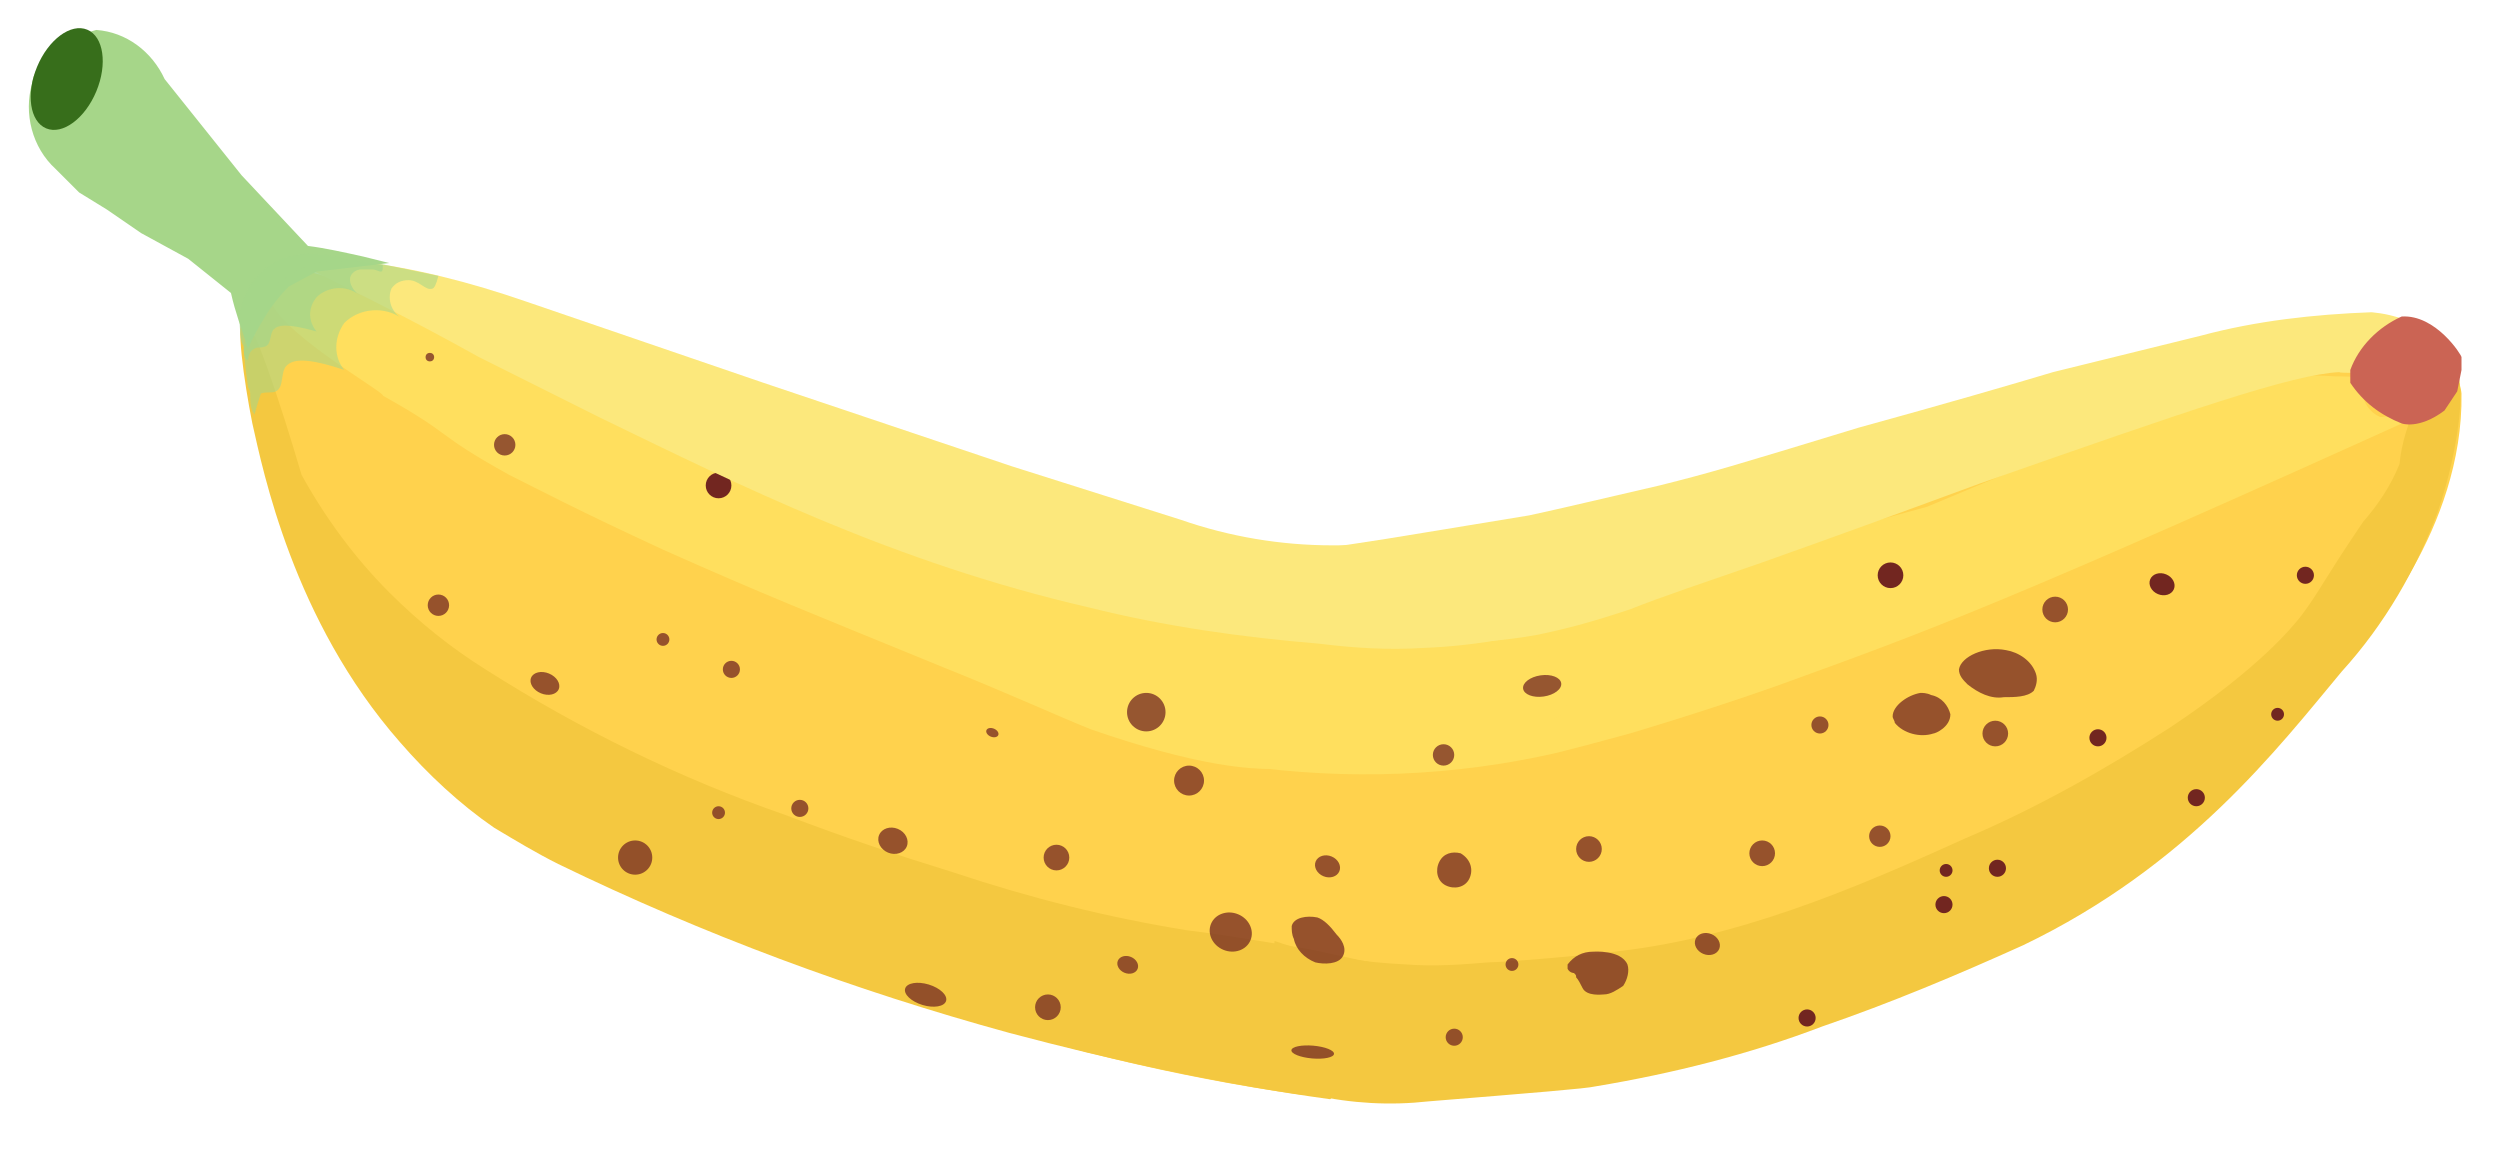 <?xml version="1.0" encoding="utf-8"?>
<!-- Generator: Adobe Illustrator 26.0.3, SVG Export Plug-In . SVG Version: 6.00 Build 0)  -->
<svg version="1.1" id="Layer_1" xmlns="http://www.w3.org/2000/svg" xmlns:xlink="http://www.w3.org/1999/xlink" x="0px" y="0px"
	 viewBox="0 0 116.9 54.1" style="enable-background:new 0 0 116.9 54.1;" xml:space="preserve">
<style type="text/css">
	.st0{fill:#FFDA84;}
	.st1{fill:#FFD24D;}
	.st2{fill:#FFDF5E;}
	.st3{fill:#F4C840;}
	.st4{opacity:0.74;}
	.st5{fill:#722620;}
	.st6{opacity:0.74;fill:#722620;enable-background:new    ;}
	.st7{fill:#FCE87C;}
	.st8{fill:#CB6454;}
	.st9{fill:#A6D689;}
	.st10{fill:#376E1B;}
	.st11{opacity:0.56;fill:#A6D689;enable-background:new    ;}
	.st12{opacity:0.72;fill:#A6D689;enable-background:new    ;}
</style>
<path class="st0" d="M71.2,26.1c0,0,27.3-8.2,32-8.1c0.9-0.2,1.8,0,2.6,0.4c0,0,1.1,0.6-1.3,3.3s-8,7.5-8,7.5l-8.9,4.6l-9.9,3.1
	l-7.8,1c-1.6,0.2-3.3-0.5-4.2-1.9c0,0,0.5-4.3,2.6-6.9l1.9-2.1L71.2,26.1z"/>
<path class="st1" d="M60.9,51.2c11.8,0.2,23.4-2.4,34.1-7.5c0,0,11.6-7.6,15.5-13.8c0,0,4.7-5.1,4.6-11.5c0,0-0.1-2.1-3.4-2.9
	c-2.7-0.1-5.5,0.2-8.1,1L92,19.7l-12.2,3.4l-8.2,2c-0.8,0.1-1.6,0.2-2.4,0.5c-0.6,0.2-1.1,0.5-1.6,0.8c-1.2,0.4-2.4,0.7-3.6,0.9
	c-1.1,0.1-2,0.1-2.9,0.1h-1.6c-1.2,0-2.5-0.1-3.6-0.1c-0.1-0.1-0.2-0.1-0.3-0.1s-0.3,0.4-0.2,0.8c0,0,4.2,6.7,4.9,7.4l0.2,0.2
	l-0.1,0.3L60,36.5c0,0-1.3,3.2-1.1,4.8C58.4,44.8,59.1,48.3,60.9,51.2L60.9,51.2z"/>
<path class="st1" d="M60.9,51.2c-12-1.7-23.5-5.7-33.9-11.8c0,0-10.2-8.2-12.7-14.1c0,0-3.7-5.1-2.2-10.5c0,0,0.6-1.8,4.1-2
	c2.8,0.3,5.5,1,8.1,2.1l11.2,4.5l11.8,4.7l8,2.9c0,0,4,1.7,7.1,1.3c0,0,3.5,0.1,5.5-1.7c0.6-0.8,1.6-1.4,2.6-1.5
	c0.4,0.3,0.8,0.6,1.1,1.1c1,1.5,0.7,3.7-0.5,5.8c0,0-5.8,5.1-6.7,5.6L64,37.7l0.1,0.3l0.3,0.6c0,0,0.6,2.9,0.1,4.3
	c-0.1,1.1-0.4,2.2-0.7,3.3C63,48,62.1,49.7,60.9,51.2z"/>
<path class="st2" d="M114.3,18.9l-1.8-0.4c-0.1,0.6-0.6,1-1.2,1c-0.7-0.3-1-1.1-0.8-1.8l0,0c-0.4-0.1-0.9-0.1-1.3-0.1
	c-2.8-0.2-5.5,0.3-8.1,1.5l-11,4.6L78,27l-8.1,2c-0.8,0.1-1.6,0.3-2.4,0.5c-0.6,0.2-1.1,0.4-1.6,0.7c-1.2,0.4-2.4,0.7-3.6,0.9
	c-0.9,0.1-1.7,0.3-2.6,0.3l-1.6,0c-1.2,0-2.5,0.1-3.6,0.1c-0.1-0.1-0.2-0.1-0.3-0.1c-0.2,0-0.2,0.3-0.2,0.7l4.1,3.7
	c4.9,0.7,9.9,0.5,14.7-0.6c1.2-0.3,2.3-0.6,3.4-0.9c0,0,3.4-1,6.8-2.2C90.2,29.5,93.8,28.2,114.3,18.9z"/>
<path class="st2" d="M12.6,13.8c0,0,0-0.4,0-0.9s0-0.6,0-0.7c1,0.3,2.7,0.7,4.7,1.3c5.5,1.4,6.4,1.5,8.6,2.4S28,17,31,18.4
	c2.6,1.2,3.3,1.1,6.4,2.4l10.9,4.6l4.8,1.8c1.5,0.5,3.1,1,4.8,1.5c1.2,0.3,2.4,0.6,3.5,0.9c0,0,3.5,0.2,5.5-1.1l3.7-0.2l2.8,4.9
	c-2,1.1-4.1,1.7-6.3,2l-0.6,0.1c-3.6,0.3-5.9,0.6-6.2,0.6c-1.6,0.2-4.4-0.1-9.3-1.8c-1.5-0.6-3.9-1.7-6.9-2.9
	c-6.1-2.5-8.4-3.4-13.1-5.5c-3.9-1.8-5.8-2.8-7.2-3.5c-3.6-2-2.5-1.8-5.9-3.7C18.1,18.4,12.6,15.3,12.6,13.8z"/>
<path class="st3" d="M107.6,28.8c-0.4,0.5-1.9,2.4-6.1,5.2c-3.1,2-6.3,3.8-9.6,5.2c-4,1.8-9.7,4.4-15.6,5.2
	c-2.2,0.3-6.1,0.6-6.7,0.6c-1.2,0.1-2.5,0.2-3.8,0.1c-2.1-0.1-4.2-0.4-6.2-1.1c0,0-0.1,1.1-0.1,1.2c0.3,1.8,0.5,3.7,0.5,5.6
	c0.5,0.2,0.9,0.3,1.4,0.4c1.8,0.4,3.6,0.5,5.4,0.3c4.9-0.4,7.4-0.6,7.8-0.7c3.6-0.6,7.2-1.5,10.6-2.8c3.2-1.1,6.3-2.4,9.4-3.8
	c7.7-3.7,11.9-9.2,14.9-12.8c2-2.2,3.5-4.8,4.5-7.5c1-2.9,1.4-6.4,0.7-6.7c-0.4-0.1-1.2,1-1.7,1.7c-0.4,0.9-0.7,1.8-0.8,2.8
	c-0.4,1-1,1.9-1.7,2.7C108.6,27.2,108.5,27.6,107.6,28.8z"/>
<path class="st3" d="M61.3,44.4l2.3,0.5l2.1,0.4c-0.1,0.4-0.2,0.7-0.4,1.1c-0.7,1.9-1.8,3.6-3.1,5c-5.1-0.7-10.1-1.8-15-3.1
	c-7.3-2-14.3-4.6-21.1-7.9c-1-0.5-2-1.1-3-1.7c-1.6-1.1-3.1-2.5-4.4-4c-5-5.7-6.4-12.7-6.9-14.9c-0.4-2-0.8-4.9-0.4-4.9
	s1.7,3.9,2.7,7.3c1.1,2,2.5,3.9,4.1,5.5c1.4,1.4,2.9,2.6,4.5,3.6c4.4,2.8,9.1,5.1,14,6.8c2.9,1.1,5,1.8,7.9,2.7
	c3.6,1.2,7.2,2.1,10.9,2.7C56.4,43.6,58.4,43.9,61.3,44.4z"/>
<g class="st4">
	<ellipse class="st5" cx="104.6" cy="17.2" rx="0.5" ry="0.5"/>
	<ellipse class="st5" cx="96.1" cy="28.5" rx="0.6" ry="0.6"/>
	<ellipse class="st5" cx="93.3" cy="34.3" rx="0.6" ry="0.6"/>
	<ellipse class="st5" cx="85.1" cy="33.9" rx="0.4" ry="0.4"/>
	<ellipse class="st5" cx="87.9" cy="39.1" rx="0.5" ry="0.5"/>
	<ellipse class="st5" cx="82.4" cy="39.9" rx="0.6" ry="0.6"/>
	<ellipse transform="matrix(0.384 -0.923 0.923 0.384 8.451 100.955)" class="st5" cx="79.9" cy="44.1" rx="0.5" ry="0.6"/>
	<ellipse class="st5" cx="74.3" cy="39.7" rx="0.6" ry="0.6"/>
	<ellipse class="st5" cx="70.7" cy="45.1" rx="0.3" ry="0.3"/>
	<ellipse class="st5" cx="68" cy="48.5" rx="0.4" ry="0.4"/>
	<ellipse class="st5" cx="67.5" cy="35.3" rx="0.5" ry="0.5"/>
	<ellipse transform="matrix(0.384 -0.923 0.923 0.384 0.847 82.277)" class="st5" cx="62.1" cy="40.5" rx="0.5" ry="0.6"/>
	<ellipse transform="matrix(0.384 -0.923 0.923 0.384 -9.171 76.532)" class="st5" cx="52.8" cy="45.1" rx="0.4" ry="0.5"/>
	<ellipse class="st5" cx="49" cy="47.1" rx="0.6" ry="0.6"/>
	<ellipse transform="matrix(0.384 -0.923 0.923 0.384 -10.533 62.711)" class="st5" cx="41.7" cy="39.3" rx="0.6" ry="0.7"/>
	<ellipse class="st5" cx="37.4" cy="37.8" rx="0.4" ry="0.4"/>
	<ellipse transform="matrix(0.384 -0.923 0.923 0.384 -3.074 63.914)" class="st5" cx="46.4" cy="34.3" rx="0.2" ry="0.3"/>
	<ellipse class="st5" cx="55.6" cy="36.5" rx="0.7" ry="0.7"/>
	<ellipse transform="matrix(0.384 -0.923 0.923 0.384 -4.811 80.005)" class="st5" cx="57.6" cy="43.6" rx="0.9" ry="1"/>
	<ellipse class="st5" cx="33.6" cy="38" rx="0.3" ry="0.3"/>
	<ellipse class="st5" cx="34.2" cy="31.3" rx="0.4" ry="0.4"/>
	<ellipse class="st5" cx="31" cy="29.9" rx="0.3" ry="0.3"/>
	<ellipse class="st5" cx="29.7" cy="40.1" rx="0.8" ry="0.8"/>
	<ellipse transform="matrix(0.289 -0.957 0.957 0.289 -13.828 74.485)" class="st5" cx="43.3" cy="46.6" rx="0.5" ry="1"/>
	<ellipse class="st5" cx="20.1" cy="16.7" rx="0.2" ry="0.2"/>
	<ellipse class="st5" cx="23.6" cy="20.8" rx="0.5" ry="0.5"/>
	<ellipse class="st5" cx="20.5" cy="28.3" rx="0.5" ry="0.5"/>
	<ellipse transform="matrix(0.384 -0.923 0.923 0.384 -13.755 43.243)" class="st5" cx="25.5" cy="31.9" rx="0.5" ry="0.7"/>
	<ellipse class="st5" cx="53.6" cy="33.3" rx="0.9" ry="0.9"/>
	<ellipse class="st5" cx="49.4" cy="40.1" rx="0.6" ry="0.6"/>
	<ellipse transform="matrix(0.99 -0.142 0.142 0.99 -3.826 10.533)" class="st5" cx="72.1" cy="32.1" rx="0.9" ry="0.5"/>
	
		<ellipse transform="matrix(8.576600e-02 -0.996 0.996 8.576600e-02 7.113 106.129)" class="st5" cx="61.4" cy="49.2" rx="0.3" ry="1"/>
	<path class="st5" d="M68.7,41.1c-0.2,0.4-0.7,0.5-1.1,0.3s-0.5-0.7-0.3-1.1c0.2-0.4,0.6-0.5,1-0.4C68.8,40.2,68.9,40.7,68.7,41.1
		L68.7,41.1z"/>
	<path class="st5" d="M61.6,42.9c-0.5-0.1-1.1,0-1.2,0.4c0,0.2,0,0.4,0.1,0.6c0.1,0.5,0.5,0.9,1,1.1c0.4,0.1,1.1,0.1,1.3-0.3
		s-0.1-0.8-0.3-1C62.2,43.3,61.9,43,61.6,42.9z"/>
	<path class="st5" d="M74.5,44.5c-0.5,0-0.9,0.2-1.2,0.6c0,0.1,0,0.2,0,0.2c0.1,0.2,0.3,0.2,0.3,0.2c0.1,0.1,0.1,0.1,0.1,0.2
		c0.1,0.1,0.2,0.3,0.3,0.5c0.2,0.4,0.9,0.3,1,0.3c0.3,0,0.6-0.2,0.9-0.4c0.2-0.3,0.3-0.7,0.2-1C75.8,44.4,74.5,44.5,74.5,44.5z"/>
	<path class="st5" d="M89.8,32.4c-0.6,0.1-1.3,0.6-1.3,1.1c0,0.1,0.1,0.2,0.1,0.3c0.4,0.5,1.2,0.7,1.8,0.5c0.1,0,0.8-0.3,0.8-0.9
		c-0.1-0.4-0.4-0.8-0.9-0.9C90.1,32.4,89.9,32.4,89.8,32.4z"/>
	<path class="st5" d="M93.8,30.4c-1-0.2-2.1,0.3-2.2,0.9c0,0.3,0.2,0.5,0.4,0.7c0.5,0.4,1.1,0.7,1.7,0.6c0.5,0,1.1,0,1.4-0.3
		c0.1-0.2,0.2-0.5,0.1-0.8C95,30.9,94.4,30.5,93.8,30.4z"/>
</g>
<ellipse transform="matrix(0.384 -0.923 0.923 0.384 37.077 110.151)" class="st5" cx="101.1" cy="27.3" rx="0.5" ry="0.6"/>
<ellipse transform="matrix(0.384 -0.923 0.923 0.384 33.286 91.875)" class="st5" cx="85.5" cy="21" rx="0.2" ry="0.3"/>
<ellipse transform="matrix(0.951 -0.309 0.309 0.951 -1.626 29.679)" class="st6" cx="92.8" cy="20" rx="1.2" ry="0.4"/>
<ellipse class="st5" cx="88.4" cy="26.9" rx="0.6" ry="0.6"/>
<ellipse transform="matrix(0.289 -0.957 0.957 0.289 11.097 58.758)" class="st5" cx="45.1" cy="21.9" rx="0.4" ry="0.5"/>
<ellipse class="st5" cx="33.6" cy="22.7" rx="0.6" ry="0.6"/>
<ellipse class="st5" cx="107.8" cy="26.9" rx="0.4" ry="0.4"/>
<ellipse class="st5" cx="106.5" cy="33.4" rx="0.3" ry="0.3"/>
<ellipse class="st5" cx="93.4" cy="40.6" rx="0.4" ry="0.4"/>
<ellipse class="st5" cx="91" cy="40.7" rx="0.3" ry="0.3"/>
<ellipse class="st5" cx="98.1" cy="34.5" rx="0.4" ry="0.4"/>
<ellipse class="st5" cx="102.7" cy="37.3" rx="0.4" ry="0.4"/>
<ellipse class="st5" cx="84.5" cy="47.6" rx="0.4" ry="0.4"/>
<ellipse class="st5" cx="90.9" cy="42.3" rx="0.4" ry="0.4"/>
<path class="st7" d="M114.4,16.6c0-0.2-0.1-0.4-0.3-0.6c-0.1-0.1-0.1-0.2-0.2-0.2l0,0c-0.8-0.7-1.9-1.1-3-1.2
	c-2.7,0.1-5.4,0.4-8,1.1L96,17.4c-2,0.6-5.1,1.5-9.1,2.6c-5.9,1.8-6.9,2.1-9.3,2.7c-2.6,0.6-4.7,1.1-6.1,1.4c-3.7,0.6-6.6,1.1-8,1.3
	c-0.6,0.1-1.4,0.2-2.6,0.3l-1.6,0.1c-1.2,0-2.5,0.1-3.6,0.1c-0.1-0.1-0.2-0.1-0.3-0.1c-0.2,0-0.2,0.3-0.1,0.6l2.5,3.1
	c1,0.1,2.4,0.3,4.1,0.4c1.5,0.1,2.9,0.2,4.8,0.2c1.7,0,3.4-0.1,5.1-0.4c1.5-0.3,2.9-0.7,4.4-1.2c1.5-0.6,3.6-1.3,6.2-2.2
	c3.1-1.1,6.4-2.3,10.2-3.7c9.7-3.4,14.6-5.1,16.8-5.2C109.2,17.5,114.4,17.4,114.4,16.6z"/>
<path class="st7" d="M14.1,12.4l2.5-0.2c2.7,0.3,5.4,1,8,1.9l11.1,3.8l11.6,3.9l7.9,2.5c2.3,0.8,4.7,1.2,7.1,1.2c0.7,0,1.3,0,2-0.1
	c0.6-0.1,1.2-0.2,1.8-0.3l5.4-0.8l2.8,4.5c-2.5,0.9-5.1,1.4-7.8,1.5c-1.6,0.1-3.2,0-4.8-0.2c-3.6-0.3-7.2-0.8-10.8-1.7
	c-9.1-2.1-16.3-5.7-22.9-8.9l-5.6-2.8C19,14.8,16.1,13.4,14.1,12.4z"/>
<path class="st8" d="M112.3,14.8c-1.1,0.5-2,1.4-2.4,2.5v0.6c0.6,0.9,1.4,1.5,2.4,1.9c0,0,0.8,0.3,2-0.6l0.6-0.9l0.2-1v-0.6
	C115.1,16.6,113.9,14.7,112.3,14.8z"/>
<path class="st9" d="M11.6,16.3c-0.3-0.9-0.6-1.7-0.8-2.6l-2-1.6l-2.2-1.2L5,9.8L3.7,9L2.6,7.9c-1.1-1-1.5-2.6-1.1-4
	c0,0,0.1-1.7,3-2.5c1.4,0.1,2.6,1,3.2,2.3l3.6,4.5l3.1,3.3c0.8,0.1,1.7,0.3,2.6,0.5c0.4,0.1,0.8,0.2,1.2,0.3l-3.4,0.4l-1.3,0.7
	c-0.4,0.4-0.8,0.9-1.1,1.4C12.1,15.3,11.8,15.8,11.6,16.3z"/>
<ellipse transform="matrix(0.384 -0.923 0.923 0.384 -1.486 5.136)" class="st10" cx="3.1" cy="3.7" rx="2.5" ry="1.5"/>
<path class="st11" d="M11.9,19.4c0-0.1-0.1-0.1-0.1-0.2c-0.1-0.2-0.1-0.5-0.1-0.7s0-0.2-0.1-0.4c-0.1-0.6-0.2-1.6-0.2-1.8
	c0.2-1.8,1.4-3.3,3.1-3.9c0.7-0.2,1.4-0.2,2.1-0.2c0.5,0,1,0.1,1.5,0.2l2.4,0.5c-0.1,0.4-0.2,0.6-0.3,0.6c-0.3,0.1-0.6-0.4-1.1-0.4
	c-0.3,0-0.6,0.1-0.8,0.4c-0.2,0.5,0,1.1,0.5,1.4c-0.8-0.6-2-0.5-2.7,0.2c-0.5,0.7-0.5,1.6,0,2.2c-1.8-0.6-2.4-0.5-2.7-0.2
	s-0.1,1-0.5,1.2c-0.2,0.1-0.4,0-0.7,0.1C12.1,18.7,12,19,11.9,19.4z"/>
<path class="st12" d="M11.6,16.9c0,0,0-0.1-0.1-0.1c-0.1-0.2-0.1-0.3-0.1-0.5c0-0.1,0-0.1-0.1-0.3c-0.1-0.4-0.1-1.1-0.1-1.3
	c0.2-1.3,1.1-2.4,2.3-2.7c0.5-0.1,1-0.2,1.5-0.1c0.4,0,0.8,0.1,1.1,0.2l1.8,0.3c0,0.2,0,0.3-0.1,0.3s-0.2-0.1-0.4-0.1
	c-0.2,0-0.3,0-0.5,0s-0.4,0.1-0.5,0.3c-0.1,0.2,0,0.6,0.4,0.9c-0.6-0.5-1.5-0.4-2,0.1c-0.4,0.5-0.4,1.1,0,1.6
	c-1.4-0.4-1.8-0.3-2-0.1s-0.1,0.7-0.4,0.8s-0.3,0-0.5,0.1C11.7,16.4,11.6,16.6,11.6,16.9z"/>
</svg>
